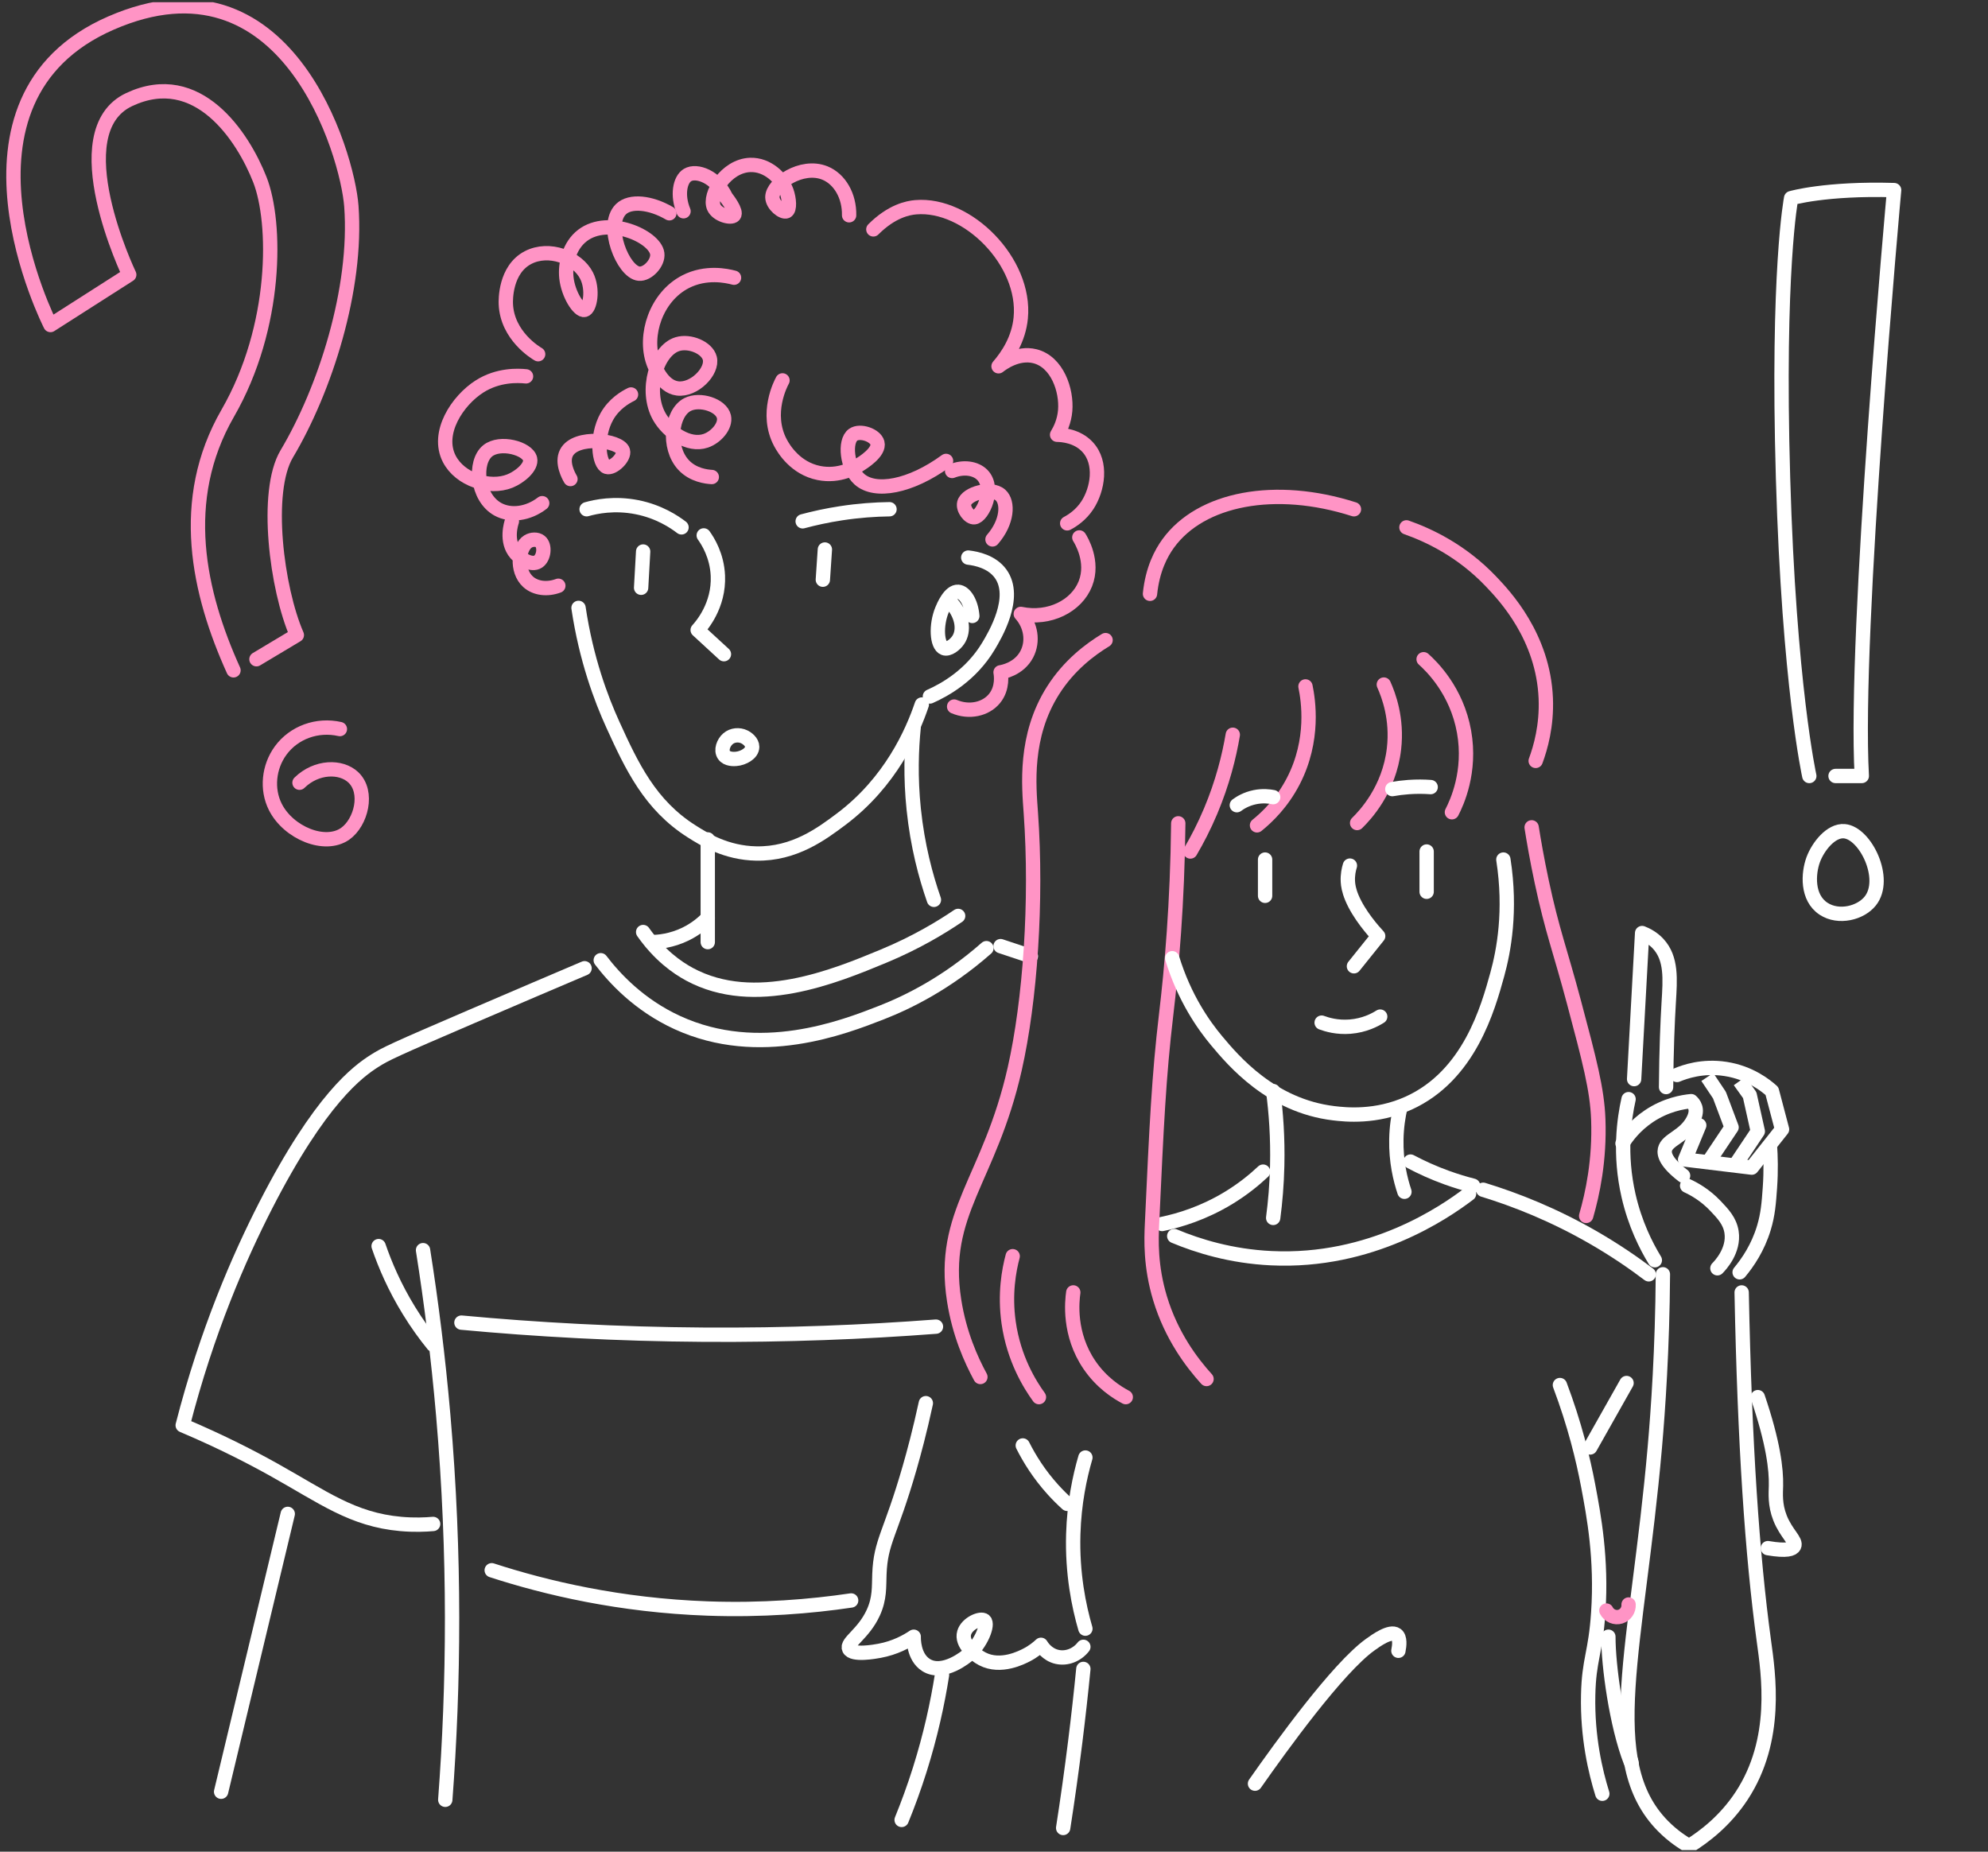 <svg width="525" height="489" viewBox="0 0 525 489" fill="none" xmlns="http://www.w3.org/2000/svg">
<rect x="0" y="0" width="525" height="489" fill="#333333" stroke="none"/>
<g clip-path="url(#clip0_140_108040)">
<path d="M487.064 219.513C483.565 219.215 480.14 223.518 478.844 227.023C477.521 230.623 477.098 237.055 481.582 239.992C485.565 242.604 491.379 241.121 493.908 237.942C498.545 232.123 492.635 219.985 487.064 219.513Z" stroke="white" stroke-width="3.786" stroke-miterlimit="10" stroke-linecap="round" stroke-linejoin="round"/>
<path d="M89.759 192.535C83.776 191.176 77.618 193.428 74.12 198.202C70.948 202.539 70.362 208.42 72.7 213.082C76.142 219.957 85.821 223.967 91.178 220.17C95.347 217.216 97.42 209.178 93.308 205.291C90.074 202.23 83.607 202.308 79.094 206.706" stroke="#FF94C5" stroke-width="3.786" stroke-miterlimit="10" stroke-linecap="round" stroke-linejoin="round"/>
<path d="M477.808 204.931C477.808 204.931 472.473 181.003 470.873 126.238C469.273 71.473 473.008 52.33 473.008 52.33C473.008 52.33 482.072 49.673 500.207 50.202C500.207 50.202 489.543 167.174 491.672 204.926H484.737" stroke="white" stroke-width="3.786" stroke-miterlimit="10" stroke-linecap="round" stroke-linejoin="round"/>
<path d="M67.726 174.094L78.39 167.714C73.055 155.485 69.777 129.844 75.726 119.863C85.86 102.849 94.39 76.264 92.79 54.465C91.776 40.675 75.726 -14.124 29.328 6.08C-17.07 26.285 13.329 85.835 13.329 85.835L34.128 72.546C34.128 72.546 15.999 34.794 34.128 26.29C52.256 17.786 64.188 36.131 68.622 47.427C73.055 58.722 73.332 86.223 60.127 109.157C46.922 132.091 52.408 156.553 61.664 177.026" stroke="#FF94C5" stroke-width="3.786" stroke-miterlimit="10" stroke-linecap="round" stroke-linejoin="round"/>
<path d="M99.989 329.083C101.679 334.037 104.192 339.912 107.989 346.096C110.101 349.54 112.287 352.545 114.389 355.134" stroke="white" stroke-width="3.786" stroke-miterlimit="10" stroke-linecap="round" stroke-linejoin="round"/>
<path d="M121.853 349.287C141.525 351.118 162.927 352.326 185.844 352.477C207.731 352.623 228.237 351.792 247.171 350.348" stroke="white" stroke-width="3.786" stroke-miterlimit="10" stroke-linecap="round" stroke-linejoin="round"/>
<path d="M129.853 414.685C144.224 419.353 163.659 423.964 186.915 424.79C201.258 425.295 214.034 424.256 224.778 422.661" stroke="white" stroke-width="3.786" stroke-miterlimit="10" stroke-linecap="round" stroke-linejoin="round"/>
<path d="M111.718 330.15C113.898 343.939 115.729 358.493 117.053 373.749C120.281 410.983 119.87 445.118 117.588 475.303" stroke="white" stroke-width="3.786" stroke-miterlimit="10" stroke-linecap="round" stroke-linejoin="round"/>
<path d="M75.991 399.8C70.126 424.256 64.256 448.718 58.392 473.174" stroke="white" stroke-width="3.786" stroke-miterlimit="10" stroke-linecap="round" stroke-linejoin="round"/>
<path d="M114.383 402.457C112.4 402.631 109.425 402.777 105.848 402.457C93.066 401.317 85.348 395.402 72.25 388.1C66.639 384.971 58.549 380.759 48.251 376.4C54.651 351.472 63.174 332.009 70.115 318.444C84.638 290.062 94.592 282.917 98.913 280.165C101.809 278.317 104.017 277.272 124.512 268.465C136.731 263.213 146.973 258.848 154.375 255.703" stroke="white" stroke-width="3.786" stroke-miterlimit="10" stroke-linecap="round" stroke-linejoin="round"/>
<path d="M158.646 253.585C162.223 258.27 168.73 265.403 178.909 270.066C200.582 279.991 222.744 271.324 232.772 267.409C239.639 264.724 249.869 259.758 260.5 250.395" stroke="white" stroke-width="3.786" stroke-miterlimit="10" stroke-linecap="round" stroke-linejoin="round"/>
<path d="M169.845 246.137C174.132 252.226 178.729 255.478 182.109 257.304C199.342 266.589 220.429 257.854 233.301 252.518C242.016 248.906 248.692 244.829 253.03 241.885" stroke="white" stroke-width="3.786" stroke-miterlimit="10" stroke-linecap="round" stroke-linejoin="round"/>
<path d="M264.235 249.861C266.9 250.749 269.57 251.636 272.234 252.518" stroke="white" stroke-width="3.786" stroke-miterlimit="10" stroke-linecap="round" stroke-linejoin="round"/>
<path d="M154.917 134.484C157.35 133.793 162.246 132.754 168.245 133.95C173.992 135.096 177.986 137.742 179.98 139.27" stroke="white" stroke-width="3.786" stroke-miterlimit="10" stroke-linecap="round" stroke-linejoin="round"/>
<path d="M185.845 141.393C186.971 142.96 189.343 146.723 189.58 152.025C189.929 159.906 185.276 165.253 184.245 166.382C186.554 168.511 188.864 170.634 191.18 172.763" stroke="white" stroke-width="3.786" stroke-miterlimit="10" stroke-linecap="round" stroke-linejoin="round"/>
<path d="M217.837 145.117C217.657 147.774 217.482 150.436 217.302 153.093" stroke="white" stroke-width="3.786" stroke-miterlimit="10" stroke-linecap="round" stroke-linejoin="round"/>
<path d="M169.845 145.65C169.665 148.841 169.49 152.031 169.31 155.221" stroke="white" stroke-width="3.786" stroke-miterlimit="10" stroke-linecap="round" stroke-linejoin="round"/>
<path d="M211.973 137.674C214.998 136.86 218.389 136.113 222.107 135.545C226.806 134.826 231.11 134.534 234.907 134.484" stroke="white" stroke-width="3.786" stroke-miterlimit="10" stroke-linecap="round" stroke-linejoin="round"/>
<path d="M256.77 162.664C256.46 158.974 254.742 156.401 253.035 156.283C250.804 156.132 249.126 160.204 248.771 161.069C247.12 165.074 247.357 170.438 249.306 171.174C250.517 171.629 252.224 170.241 253.041 169.045C254.714 166.602 254.179 162.72 251.441 159.474" stroke="white" stroke-width="3.786" stroke-miterlimit="10" stroke-linecap="round" stroke-linejoin="round"/>
<path d="M255.7 147.245C257.88 147.504 261.936 148.335 264.235 151.497C268.764 157.732 262.714 167.837 261.035 170.64C256.432 178.324 249.537 182.172 245.571 183.93" stroke="white" stroke-width="3.786" stroke-miterlimit="10" stroke-linecap="round" stroke-linejoin="round"/>
<path d="M152.781 160.535C154.809 174.134 158.753 184.576 161.846 191.372C166.888 202.438 171.67 212.593 182.645 219.552C186.013 221.692 191.777 225.248 199.709 225.4C209.787 225.596 217.032 220.165 222.107 216.362C235.228 206.527 240.98 193.31 243.436 186.053" stroke="white" stroke-width="3.786" stroke-miterlimit="10" stroke-linecap="round" stroke-linejoin="round"/>
<path d="M194.373 200.415C193.911 200.449 192.007 200.595 191.173 199.354C190.328 198.101 191.05 196.13 192.238 195.102C193.455 194.051 195.19 193.956 196.503 194.568C197.348 194.961 198.627 195.933 198.638 197.225C198.655 199.011 196.221 200.275 194.373 200.415Z" stroke="white" stroke-width="3.786" stroke-miterlimit="10" stroke-linecap="round" stroke-linejoin="round"/>
<path d="M186.909 221.681C186.909 226.821 186.909 231.96 186.909 237.1C186.909 240.998 186.909 244.896 186.909 248.8" stroke="white" stroke-width="3.786" stroke-miterlimit="10" stroke-linecap="round" stroke-linejoin="round"/>
<path d="M241.301 191.906C240.687 197.86 240.427 205.268 241.301 213.705C242.298 223.355 244.478 231.449 246.636 237.633" stroke="white" stroke-width="3.786" stroke-miterlimit="10" stroke-linecap="round" stroke-linejoin="round"/>
<path d="M171.98 248.8C173.913 248.783 177.321 248.485 181.045 246.671C183.788 245.334 185.715 243.649 186.909 242.419" stroke="white" stroke-width="3.786" stroke-miterlimit="10" stroke-linecap="round" stroke-linejoin="round"/>
<path d="M206.643 100.456C206.266 101.136 201.979 109.157 206.108 116.936C207.004 118.621 210.074 123.666 216.243 124.912C221.696 126.013 225.899 123.407 226.907 122.784C227.764 122.25 232.372 119.397 231.707 116.936C231.155 114.903 227.11 113.527 225.307 114.808C222.896 116.515 223.651 123.536 226.907 126.508C231.042 130.277 240.411 128.603 249.836 121.722" stroke="#FF94C5" stroke-width="3.786" stroke-miterlimit="10" stroke-linecap="round" stroke-linejoin="round"/>
<path d="M251.436 124.379C254.438 123.194 257.661 123.609 259.435 125.441C262.86 128.979 259.537 136.394 257.3 136.607C255.993 136.731 254.258 134.461 254.635 132.883C255.249 130.305 261.745 128.513 264.235 130.754C266.331 132.642 266.1 137.86 262.1 142.454" stroke="#FF94C5" stroke-width="3.786" stroke-miterlimit="10" stroke-linecap="round" stroke-linejoin="round"/>
<path d="M193.844 73.338C191.895 72.815 186.424 71.63 181.044 74.399C173.197 78.438 170.02 88.582 172.51 95.665C172.836 96.586 174.752 102.04 178.909 102.58C183.275 103.147 188.312 98.052 187.444 94.603C186.74 91.829 182.154 89.885 178.909 90.879C173.411 92.564 170.234 103.158 174.11 110.022C176.436 114.134 181.878 117.936 186.374 116.403C189.129 115.465 191.737 112.454 191.174 110.022C190.464 106.966 184.808 105.175 181.574 106.832C177.208 109.067 176.2 118.133 180.509 122.784C183.039 125.514 186.633 125.901 187.974 125.974" stroke="#FF94C5" stroke-width="3.786" stroke-miterlimit="10" stroke-linecap="round" stroke-linejoin="round"/>
<path d="M150.646 126.508C150.15 125.66 148.252 122.205 149.581 119.593C152.026 114.796 163.671 116.229 164.51 119.06C165.017 120.762 161.879 123.823 160.246 123.312C158.082 122.638 157.288 115.308 160.246 110.022C162.155 106.607 165.164 104.894 166.645 104.175" stroke="#FF94C5" stroke-width="3.786" stroke-miterlimit="10" stroke-linecap="round" stroke-linejoin="round"/>
<path d="M138.917 99.389C136.754 99.164 131.56 98.934 126.653 102.046C120.805 105.753 115.132 114.347 118.653 121.188C121.475 126.665 129.267 129.204 134.652 127.036C137.373 125.94 140.46 123.25 139.987 121.188C139.339 118.397 132.061 116.403 128.788 119.06C125.126 122.031 125.83 131.344 131.452 134.478C134.833 136.36 139.497 135.731 143.187 132.883" stroke="#FF94C5" stroke-width="3.786" stroke-miterlimit="10" stroke-linecap="round" stroke-linejoin="round"/>
<path d="M135.182 137.674C135.03 138.112 133.43 142.948 136.247 146.184C137.593 147.728 140.404 149.43 142.111 148.313C143.672 147.29 144.021 144.111 142.646 142.993C141.829 142.331 140.404 142.398 139.446 142.993C136.934 144.56 136.19 150.66 139.446 153.626C141.429 155.429 144.55 155.772 147.446 154.688" stroke="#FF94C5" stroke-width="3.786" stroke-miterlimit="10" stroke-linecap="round" stroke-linejoin="round"/>
<path d="M142.117 93.542C141.525 93.205 133.909 88.683 133.582 80.252C133.548 79.337 133.362 71.198 139.447 68.024C144.962 65.148 152.477 67.979 154.911 72.81C156.753 76.466 155.812 81.522 154.375 81.847C152.905 82.179 150.043 77.758 149.576 73.338C149.198 69.754 150.263 64.896 153.84 62.171C160.679 56.964 172.955 62.402 173.569 66.957C173.901 69.389 171.034 72.484 168.769 72.276C164.51 71.883 159.603 59.565 163.969 55.263C166.42 52.847 171.856 53.448 176.769 56.324" stroke="#FF94C5" stroke-width="3.786" stroke-miterlimit="10" stroke-linecap="round" stroke-linejoin="round"/>
<path d="M230.637 60.576C235.476 55.74 239.763 54.903 241.836 54.729C255.503 53.572 271.007 69.187 269.564 83.971C269.018 89.588 266.122 93.941 263.7 96.732C264.539 96.07 268.702 92.924 273.299 94.076C279.203 95.553 281.75 103.079 281.299 108.432C281.057 111.291 279.97 113.493 279.164 114.813C280.578 114.841 284.459 115.122 287.164 118.004C291.158 122.256 289.862 129.288 287.164 133.422C285.474 136.012 283.237 137.461 281.829 138.208" stroke="#FF94C5" stroke-width="3.786" stroke-miterlimit="10" stroke-linecap="round" stroke-linejoin="round"/>
<path d="M285.034 141.926C285.468 142.606 288.955 148.273 286.634 154.154C284.318 160.03 277.153 163.703 269.57 162.13C272.296 165.147 272.916 169.416 271.17 172.763C269.097 176.74 264.714 177.476 264.235 177.549C264.342 178.139 264.928 181.655 262.635 184.463C260.297 187.328 255.925 188.277 251.971 186.592" stroke="#FF94C5" stroke-width="3.786" stroke-miterlimit="10" stroke-linecap="round" stroke-linejoin="round"/>
<path d="M180.509 55.79C178.757 51.561 179.557 47.432 181.574 46.219C183.901 44.82 189.095 46.556 191.709 52.066C192.12 52.589 194.65 55.88 193.844 56.852C193.1 57.745 189.416 56.79 188.509 54.723C187.089 51.493 191.686 43.792 198.109 43.557C202.672 43.388 206.458 47.05 207.708 50.471C208.435 52.465 208.66 55.358 207.708 55.79C206.7 56.245 203.99 54.122 203.973 52.066C203.951 48.584 211.674 43.197 217.837 45.685C221.769 47.275 224.338 51.774 224.237 56.852" stroke="#FF94C5" stroke-width="3.786" stroke-miterlimit="10" stroke-linecap="round" stroke-linejoin="round"/>
<path d="M431.545 284.979C432.25 272.121 432.954 259.264 433.658 246.407C434.807 246.856 436.447 247.676 437.877 249.21C441.511 253.108 441.044 258.669 440.689 264.64C440.39 269.689 440.052 277.21 439.984 287.079" stroke="white" stroke-width="3.786" stroke-miterlimit="10" stroke-linecap="round" stroke-linejoin="round"/>
<path d="M430.081 290.27C428.903 295.505 427.557 304.778 430.081 315.793C431.776 323.19 434.649 328.931 437.016 332.807" stroke="white" stroke-width="3.786" stroke-miterlimit="10" stroke-linecap="round" stroke-linejoin="round"/>
<path d="M459.409 335.997C461.561 333.419 464.225 329.532 465.808 324.297C466.907 320.669 467.127 317.63 467.408 313.664C467.729 309.109 467.605 305.273 467.408 302.498" stroke="white" stroke-width="3.786" stroke-miterlimit="10" stroke-linecap="round" stroke-linejoin="round"/>
<path d="M445.544 313.131C447.42 313.996 450.294 315.591 453.009 318.45C454.992 320.534 456.828 322.46 457.273 325.364C458.023 330.245 454.265 334.2 453.538 334.936" stroke="white" stroke-width="3.786" stroke-miterlimit="10" stroke-linecap="round" stroke-linejoin="round"/>
<path d="M428.48 301.97C429.607 300.172 431.782 297.229 435.472 294.758C439.984 291.736 444.401 291.011 446.615 290.803C446.953 291.107 447.437 291.629 447.68 292.398C447.899 293.084 447.995 294.196 447.06 295.943C444.778 300.195 440.271 300.908 439.68 303.565C439.398 304.834 439.917 306.969 444.48 310.479" stroke="white" stroke-width="3.786" stroke-miterlimit="10" stroke-linecap="round" stroke-linejoin="round"/>
<path d="M442.88 283.889C444.84 283.063 449.601 281.355 455.679 282.294C462.18 283.293 466.383 286.731 467.943 288.141C468.834 291.511 469.724 294.875 470.608 298.246C467.943 301.616 465.273 304.98 462.608 308.351C456.744 307.643 450.874 306.935 445.009 306.222C446.254 303.211 447.499 300.195 448.744 297.184" stroke="white" stroke-width="3.786" stroke-miterlimit="10" stroke-linecap="round" stroke-linejoin="round"/>
<path d="M450.879 284.422C451.944 286.018 453.015 287.613 454.079 289.208C455.144 292.045 456.214 294.881 457.279 297.718C455.144 300.908 453.015 304.099 450.879 307.289" stroke="white" stroke-width="3.786" stroke-miterlimit="10" stroke-linejoin="round"/>
<path d="M459.408 285.484C460.299 286.725 461.189 287.967 462.073 289.208C462.783 292.399 463.493 295.589 464.208 298.779C462.073 301.97 459.944 305.16 457.809 308.351" stroke="white" stroke-width="3.786" stroke-miterlimit="10" stroke-linejoin="round"/>
<path d="M439.145 336.525C439.004 356.398 437.883 372.255 437.01 382.253C432.401 434.962 422.289 465.097 439.145 482.212C441.894 485.003 444.62 486.7 446.08 487.531C450.051 485.06 455.583 480.892 459.944 474.241C469.678 459.396 467.025 442.219 465.808 433.299C462.727 410.697 460.738 381.579 459.944 341.316" stroke="white" stroke-width="3.786" stroke-miterlimit="10" stroke-linecap="round" stroke-linejoin="round"/>
<path d="M424.746 432.232C424.729 439.798 426.881 455.627 430.61 465.198C431.478 467.417 430.216 462.951 430.61 465.198" stroke="white" stroke-width="3.786" stroke-miterlimit="10" stroke-linecap="round" stroke-linejoin="round"/>
<path d="M248.771 442.337C247.582 449.881 245.746 458.306 242.906 467.327C241.408 472.084 239.78 476.516 238.106 480.617" stroke="white" stroke-width="3.786" stroke-miterlimit="10" stroke-linecap="round" stroke-linejoin="round"/>
<path d="M336.226 288.141C336.98 293.865 337.459 300.481 337.29 307.811C337.178 312.816 336.778 317.444 336.226 321.635" stroke="white" stroke-width="3.786" stroke-miterlimit="10" stroke-linecap="round" stroke-linejoin="round"/>
<path d="M333.561 309.412C331.223 311.614 328.226 314.052 324.497 316.327C317.81 320.399 311.455 322.297 306.897 323.241" stroke="white" stroke-width="3.786" stroke-miterlimit="10" stroke-linecap="round" stroke-linejoin="round"/>
<path d="M310.098 326.426C316.362 329.049 325.094 331.768 335.696 332.273C362.095 333.543 381.412 320.236 387.959 315.26" stroke="white" stroke-width="3.786" stroke-miterlimit="10" stroke-linecap="round" stroke-linejoin="round"/>
<path d="M291.963 169.045C287.952 171.477 282.352 175.622 278.099 182.334C270.432 194.428 271.722 207.571 272.234 214.767C273.879 237.942 272.054 264.246 267.97 282.293C261.289 311.794 248.354 320.208 251.971 343.44C253.345 352.258 256.478 359.178 258.906 363.644" stroke="#FF94C5" stroke-width="3.786" stroke-miterlimit="10" stroke-linecap="round" stroke-linejoin="round"/>
<path d="M267.435 331.745C266.443 335.458 265.288 341.698 266.37 349.292C267.739 358.886 271.97 365.66 274.37 368.963" stroke="#FF94C5" stroke-width="3.786" stroke-miterlimit="10" stroke-linecap="round" stroke-linejoin="round"/>
<path d="M283.434 341.311C283.102 343.647 282.155 352.314 287.699 360.453C290.915 365.177 294.966 367.733 297.298 368.963" stroke="#FF94C5" stroke-width="3.786" stroke-miterlimit="10" stroke-linecap="round" stroke-linejoin="round"/>
<path d="M311.162 217.429C310.943 238.661 309.394 255.866 307.963 267.942C306.03 284.248 305.428 297.246 304.228 323.241C304.036 327.353 303.777 334.385 306.363 342.912C309.354 352.786 314.712 359.864 318.627 364.177" stroke="#FF94C5" stroke-width="3.786" stroke-miterlimit="10" stroke-linecap="round" stroke-linejoin="round"/>
<path d="M397.017 227C399.124 240.56 397.108 251.176 395.418 257.31C392.961 266.207 388.038 284.069 371.954 291.337C363.351 295.224 355.352 294.37 352.225 293.994C335.68 292.017 325.658 280.058 321.297 274.851C317.911 270.807 312.807 263.64 309.562 253.052" stroke="white" stroke-width="3.786" stroke-miterlimit="10" stroke-linecap="round" stroke-linejoin="round"/>
<path d="M369.818 292.398C369.272 294.746 368.816 297.617 368.754 300.908C368.641 306.699 369.796 311.468 370.889 314.731" stroke="white" stroke-width="3.786" stroke-miterlimit="10" stroke-linecap="round" stroke-linejoin="round"/>
<path d="M372.489 306.755C375.238 308.21 378.443 309.693 382.088 311.007C384.533 311.889 386.86 312.586 389.023 313.136" stroke="white" stroke-width="3.786" stroke-miterlimit="10" stroke-linecap="round" stroke-linejoin="round"/>
<path d="M375.954 174.094C378.055 175.976 384.702 182.413 386.635 193.237C388.522 203.814 384.736 211.97 383.429 214.503" stroke="#FF94C5" stroke-width="3.786" stroke-miterlimit="10" stroke-linecap="round" stroke-linejoin="round"/>
<path d="M365.447 180.784C366.72 183.604 369.041 189.799 368.134 197.719C366.895 208.56 360.444 215.351 358.394 217.35" stroke="#FF94C5" stroke-width="3.786" stroke-miterlimit="10" stroke-linecap="round" stroke-linejoin="round"/>
<path d="M344.755 181.273C345.493 184.84 347.183 195.36 341.555 206.263C338.592 212.003 334.671 215.772 331.956 217.963" stroke="#FF94C5" stroke-width="3.786" stroke-miterlimit="10" stroke-linecap="round" stroke-linejoin="round"/>
<path d="M325.562 194.035C324.593 199.775 322.863 206.729 319.697 214.239C318.013 218.232 316.182 221.777 314.362 224.872" stroke="#FF94C5" stroke-width="3.786" stroke-miterlimit="10" stroke-linecap="round" stroke-linejoin="round"/>
<path d="M367.689 208.392C368.979 208.161 370.41 207.97 371.954 207.858C374.122 207.701 376.094 207.734 377.818 207.858" stroke="white" stroke-width="3.786" stroke-miterlimit="10" stroke-linecap="round" stroke-linejoin="round"/>
<path d="M326.626 212.643C327.488 212.009 329.122 210.981 331.426 210.515C333.488 210.099 335.212 210.312 336.226 210.515" stroke="white" stroke-width="3.786" stroke-miterlimit="10" stroke-linecap="round" stroke-linejoin="round"/>
<path d="M334.091 227C334.091 230.191 334.091 233.381 334.091 236.572" stroke="white" stroke-width="3.786" stroke-miterlimit="10" stroke-linecap="round" stroke-linejoin="round"/>
<path d="M376.753 224.872C376.753 228.416 376.753 231.96 376.753 235.504" stroke="white" stroke-width="3.786" stroke-miterlimit="10" stroke-linecap="round" stroke-linejoin="round"/>
<path d="M356.49 228.596C356.191 229.556 355.853 231.039 355.954 232.848C356.005 233.735 356.191 235.111 357.019 237.1C358.918 241.638 362.748 245.901 363.954 247.205C361.819 249.861 359.689 252.524 357.554 255.181" stroke="white" stroke-width="3.786" stroke-miterlimit="10" stroke-linecap="round" stroke-linejoin="round"/>
<path d="M349.025 270.065C350.473 270.605 353.132 271.385 356.49 271.127C360.354 270.829 363.149 269.318 364.489 268.47" stroke="white" stroke-width="3.786" stroke-miterlimit="10" stroke-linecap="round" stroke-linejoin="round"/>
<path d="M303.698 156.817C304.357 150.307 306.655 146.066 308.497 143.527C317.145 131.591 336.806 127.844 357.56 134.489" stroke="#FF94C5" stroke-width="3.786" stroke-miterlimit="10" stroke-linecap="round" stroke-linejoin="round"/>
<path d="M371.418 139.269C377.136 141.275 385.947 145.33 393.817 153.626C397.305 157.3 407.558 168.112 408.217 184.463C408.504 191.642 406.848 197.444 405.552 200.943" stroke="#FF94C5" stroke-width="3.786" stroke-miterlimit="10" stroke-linecap="round" stroke-linejoin="round"/>
<path d="M404.481 218.491C405.017 221.855 405.867 226.843 407.146 232.848C409.923 245.885 411.963 250.788 415.681 264.752C419.754 280.047 421.788 287.691 422.081 295.589C422.481 306.424 420.554 315.327 418.881 321.112" stroke="#FF94C5" stroke-width="3.786" stroke-miterlimit="10" stroke-linecap="round" stroke-linejoin="round"/>
<path d="M244.501 370.558C242.912 377.928 241.323 383.78 240.236 387.572C235.115 405.394 232.569 406.95 232.236 415.752C232.107 419.1 232.355 422.077 230.636 425.857C228.051 431.536 223.442 433.715 224.237 435.428C225.093 437.276 231.098 436.17 232.236 435.962C236.383 435.198 239.47 433.468 241.301 432.238C241.284 432.76 241.216 437.557 244.501 439.68C249.092 442.657 255.401 437.282 255.7 437.023C259.148 434.007 261.097 428.974 259.965 427.986C259.018 427.154 255.362 428.699 254.63 431.176C253.779 434.069 257.294 436.978 259.429 438.091C264.302 440.618 269.913 437.675 271.164 437.029C272.888 436.136 274.127 435.097 274.899 434.372C275.153 434.793 276.488 436.962 279.164 437.563C281.682 438.13 284.392 437.085 286.099 434.906" stroke="white" stroke-width="3.786" stroke-miterlimit="10" stroke-linecap="round" stroke-linejoin="round"/>
<path d="M270.1 381.725C271.869 385.246 274.415 389.358 278.099 393.425C279.35 394.806 280.606 396.042 281.834 397.149" stroke="white" stroke-width="3.786" stroke-miterlimit="10" stroke-linecap="round" stroke-linejoin="round"/>
<path d="M286.634 384.915C285.13 390.071 283.676 396.952 283.434 405.119C283.124 415.55 284.904 424.172 286.634 430.109" stroke="white" stroke-width="3.786" stroke-miterlimit="10" stroke-linecap="round" stroke-linejoin="round"/>
<path d="M286.099 440.742C285.485 446.994 284.775 453.38 283.964 459.884C282.989 467.715 281.919 475.337 280.764 482.745" stroke="white" stroke-width="3.786" stroke-miterlimit="10" stroke-linecap="round" stroke-linejoin="round"/>
<path d="M331.426 471.045C338.333 461.188 353.206 440.573 361.825 434.355C363.374 433.238 367.137 430.525 368.76 431.699C369.808 432.457 369.571 434.558 369.295 435.951" stroke="white" stroke-width="3.786" stroke-miterlimit="10" stroke-linecap="round" stroke-linejoin="round"/>
<path d="M429.545 365.239C426.345 370.912 423.146 376.58 419.946 382.253" stroke="white" stroke-width="3.786" stroke-miterlimit="10" stroke-linecap="round" stroke-linejoin="round"/>
<path d="M411.946 365.773C415.85 376.142 418.076 385.297 419.411 392.358C420.909 400.3 423.033 411.523 422.075 425.857C421.354 436.715 419.608 438.147 419.411 447.656C419.174 458.772 421.32 467.838 423.146 473.708" stroke="white" stroke-width="3.786" stroke-miterlimit="10" stroke-linecap="round" stroke-linejoin="round"/>
<path d="M464.208 368.963C468.315 381.062 469.104 388.106 469.008 392.358C468.963 394.369 468.682 397.329 470.073 400.867C471.724 405.052 474.49 406.939 473.808 408.31C473.419 409.091 471.904 409.703 466.873 408.843" stroke="white" stroke-width="3.786" stroke-miterlimit="10" stroke-linecap="round" stroke-linejoin="round"/>
<path d="M424.216 425.323C424.914 426.705 426.52 427.379 427.951 426.919C429.286 426.492 430.182 425.172 430.086 423.728" stroke="#FF94C5" stroke-width="3.786" stroke-miterlimit="10" stroke-linecap="round" stroke-linejoin="round"/>
<path d="M391.682 314.198C400.206 316.804 410.335 320.775 421.01 326.959C426.43 330.099 431.224 333.357 435.41 336.531" stroke="white" stroke-width="3.786" stroke-miterlimit="10" stroke-linecap="round" stroke-linejoin="round"/>
</g>
<defs>
<clipPath id="clip0_140_108040">
<rect width="525" height="488" fill="white" transform="translate(0 0.593)"/>
</clipPath>
</defs>
</svg>
